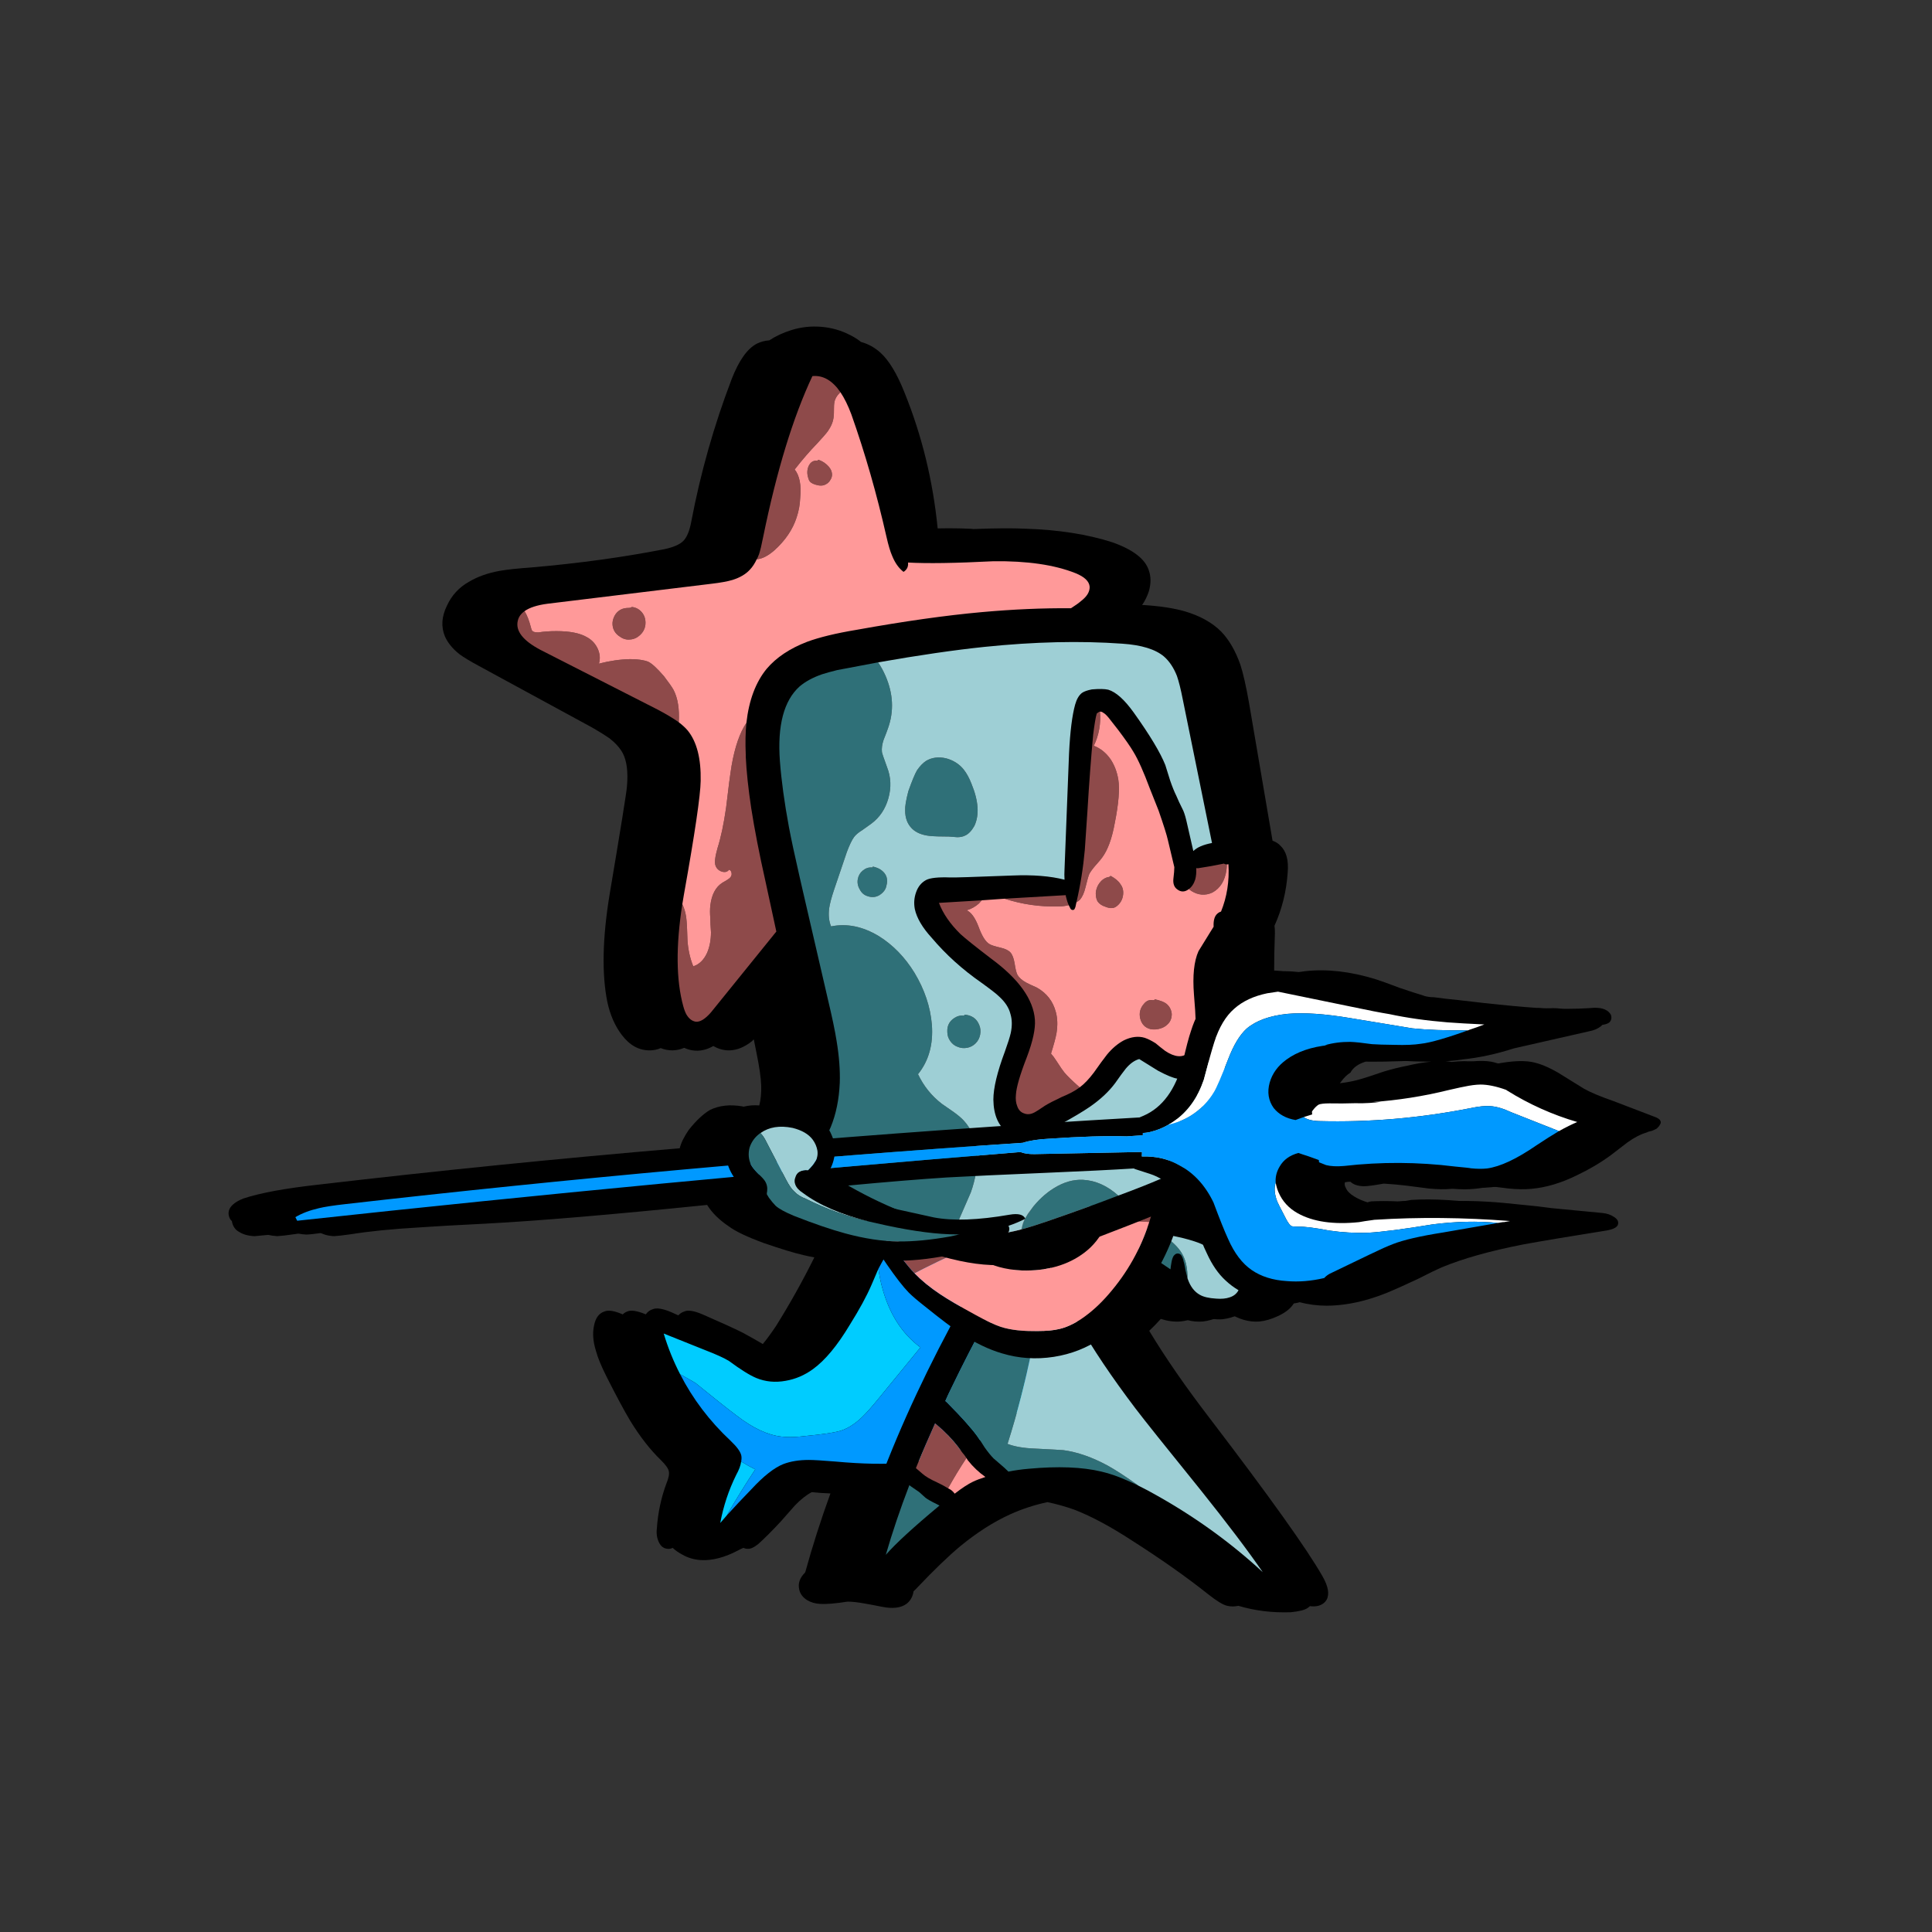
<svg xmlns="http://www.w3.org/2000/svg" version="1.1" xmlns:xlink="http://www.w3.org/1999/xlink" preserveAspectRatio="none" x="0px" y="0px" width="300px" height="300px" viewBox="0 0 300 300">
<rect x="0" y="0" width="300" height="300" fill="#333333" stroke="none"/>
<defs>
<g id="triten_wJavalin_Character_6_Layer1_0_FILL">
<path fill="#000000" stroke="none" d="
M 80.75 -11.9
Q 78.849 -11.306 77.3 -10.3 76.289 -10.23 75.4 -9.8 73.15 -8.65 71.45 -4.25 67.35 6.5 65.2 17.8 64.8 20 63.95 20.85 63.1 21.7 60.9 22.15 51.4 24 40.5 24.95 37.05 25.2 35.4 25.5 32.65 26 30.65 27.2 28.35 28.5 27.25 30.9 26 33.45 26.95 35.7 27.6 37.15 29.15 38.4 30.15 39.15 32.2 40.25
L 49.85 49.85
Q 51.65 50.9 52.5 51.5 53.9 52.6 54.55 53.8 55.5 55.6 55.2 59 55.1 60.35 52.5 75.8 50.85 85.9 52.15 92.4 52.8 95.45 54.4 97.55 56.25 100 58.8 99.95 59.6 99.95 60.45 99.6 61.3 99.95 62.3 99.95 64.1 99.9 65.8 98.5 66.25 98.1 66.75 97.55 68.65 100 71.15 99.95 72.9 99.9 74.65 98.5 74.75 98.35 74.9 98.25
L 75.3 100.25
Q 76 103.65 76.05 105.45 76.1 107.15 75.75 108.5 74.45 108.4 73.3 108.7 73.2 108.65 73.15 108.65 70.25 108.15 68.1 109.2 66.5 110.15 64.8 112.3 63.7 113.9 63.4 115.15 35.1 117.55 7.3 120.8 -0.4 121.65 -4.35 122.95 -6 123.6 -6.5 124.55 -6.8 125.2 -6.55 125.85 -6.4 126.25 -6.15 126.45 -5.95 127.65 -5 128.15 -4.05 128.75 -2.6 128.8 -1.9 128.75 -0.5 128.6 0.1 128.75 0.9 128.8 1.8 128.75 3.5 128.5 5.2 128.25 7.2 128.05 7.3 128.1 7.4 128.15 8.35 128.75 9.75 128.8 10.6 128.75 12.35 128.5 16.75 127.8 22.85 127.45 26.35 127.2 33.4 126.85 45.6 126.2 67.65 123.95 68.8 125.8 71.05 127.3 72.6 128.45 76.4 129.85 80.45 131.25 82.65 131.75 83.5 131.95 84.3 132.1 81.6 137.55 78.35 142.75 77.25 144.4 76.3 145.55 74.85 144.7 73.2 143.8 71.2 142.8 66.95 140.95 64.95 140.1 64.1 140.5 62.85 140.9 62.45 142.65 62.4 142.75 62.4 142.9 60.7 142.05 58.15 140.95 56.1 140.1 55.25 140.5 54.85 140.65 54.55 140.95 52.6 140.1 51.7 140.5 50.45 140.9 50.1 142.65 49.7 144.45 50.4 146.65 50.8 148.15 52 150.55 54.35 155.2 55.7 157.45 58 161.2 60.5 163.6 61.6 164.7 61.7 165.3 61.85 165.95 61.35 167.15 60.1 170.5 59.85 174.15 59.7 175.35 60.15 176.3 60.6 177.3 61.55 177.35 61.9 177.4 62.3 177.2 62.95 177.8 63.8 178.25 65.1 179 66.7 179.1 69.35 179.25 72.55 177.55 72.9 177.35 73.3 177.2 73.6 177.35 73.95 177.35 74.6 177.4 75.6 176.6 77 175.35 79.05 173.15 80.55 171.45 81.3 170.6 82.65 169.2 83.9 168.55 85.35 168.7 86.8 168.75 84.55 174.95 82.9 180.95 82.886 181 82.85 181.05 81.633 182.247 81.95 183.65 82.15 184.65 83.15 185.3 84.05 185.85 85.2 185.9 86.6 186 89.45 185.55 90.55 185.55 92.15 185.85 93.05 186 94.8 186.35 97.3 186.85 98.6 185.9 99.4 185.3 99.65 184.25 99.688 184.092 99.7 183.95 100.031 183.649 100.35 183.3 104.15 179.3 106.95 176.95 110.85 173.75 114.7 172 117.45 170.75 120.5 170.1 122.65 170.55 124.75 171.3 128.7 172.85 133.6 176.05 140.35 180.35 145.45 184.4 147.4 185.95 148.4 186.2 149.279 186.395 150.15 186.2 153.941 187.34 158.25 187.2 160.3 187 160.95 186.5 161.11 186.393 161.25 186.25 161.913 186.35 162.55 186.2 163.45 185.95 163.85 185.25 164.55 183.95 163.2 181.6 159.65 175.35 145.75 157.15 140.1 149.8 136.3 143.5 137.2 142.65 138.1 141.65 139.65 142.15 141.1 142.05 141.65 142 142.3 141.85 143.45 142.15 144.65 142.05 145.95 141.9 147.35 141.25 148 140.95 148.55 140.65 151 142.25 153.45 142.05 154.8 141.9 156.2 141.25 158 140.45 158.75 139.25 159.15 139.2 159.65 139.05 161.7 139.6 163.9 139.6 169 139.55 174.6 137 175.75 136.5 178.2 135.35 180.45 134.2 181.7 133.65 186.65 131.6 194.3 130.1 198.65 129.3 207.45 127.9 208.75 127.65 209.05 127.1 209.35 126.35 208.45 125.8 207.7 125.3 206.65 125.2
L 198.8 124.45
Q 196.65 124.15 194.45 123.95 190.75 123.55 188.85 123.45 185.7 123.25 183.1 123.4 182.6 123.5 182.1 123.6 180.9 123.5 180.05 123.45 177.2 123.25 174.85 123.4 172.65 123.3 170.75 123.4 170.45 123.45 170.2 123.55 169.05 123.2 168.15 122.65 167.15 122.05 166.85 121.35 166.55 120.85 166.7 120.4 167.1 120.35 167.55 120.35 168.2 121 169.6 121.05 170.45 121.05 172.65 120.65 172.75 120.65 172.85 120.65 174.5 120.75 176.2 120.95 177.35 121.1 179.7 121.4 181.75 121.6 183.25 121.45 183.4 121.45 183.5 121.45 185.4 121.6 186.8 121.45 188 121.35 189.25 121.05 190.4 121.2 192.1 121.4 194.1 121.6 195.65 121.45 199.05 121.15 202.7 119.35 205.55 118 207.95 116.25 209.7 114.9 210.55 114.25 212.15 113.1 213.55 112.7 213.8 112.55 214.35 112.45 214.85 112.25 215.1 112.1 215.45 111.8 215.6 111.5 215.85 111.15 215.65 110.85 215.5 110.5 214.6 110.2
L 208.45 107.85
Q 205.3 106.75 203.8 105.9 201.2 104.3 199.85 103.45 197.55 102.1 195.7 101.75 193.25 101.3 188.75 102.35 187.75 101.9 186.85 101.75 185.4 101.5 183.25 101.75 182.8 101.65 182.3 101.65 183.8 101.55 185.05 101.35 188.85 100.95 192.9 99.65
L 204.55 97
Q 205.7 96.8 206.45 96.2 206.55 96.1 206.65 96 207.6 95.85 207.85 95.5 208.2 95.05 208 94.45 207.7 93.9 207.15 93.65 206.3 93.2 204.5 93.4 201.3 93.6 197.4 93.4 197 93.35 196.55 93.35 196.5 93.35 196.4 93.35 193.35 93.15 188.3 92.6
L 184.4 92.15
Q 182.3 91.95 180.5 91.7 179.75 91.7 179 91.5 178.95 91.45 178.9 91.45 177.55 91.05 175.2 90.25 172.7 89.3 171.45 88.9 165.6 87.1 160.55 87.65 159.65 87.75 158.75 87.95 157.2 87.65 155.7 87.55 155.7 84.85 155.8 82.3 155.85 81.3 155.75 80.6 157.5 76.75 157.8 72.35 158.05 69.5 156.7 68.2 156.2 67.65 155.45 67.4
L 151.8 46
Q 151.1 42.05 150.45 40.05 149.3 36.8 147.45 34.9 145.4 32.85 141.9 31.8 139.35 31.05 135.45 30.8 135.3 30.8 135.2 30.8 135.9 29.75 136.25 28.65 136.75 26.9 136.25 25.45 135.4 22.75 130.55 21.05 124.8 19.2 117.15 18.95 114.15 18.8 109 19 108.7 18.95 108.3 18.95 106.3 18.85 103.45 18.9 102.35 7.8 98.3 -2.2 96.55 -6.6 94.55 -8.4 93.21 -9.602 91.55 -10.05 90.824 -10.638 89.9 -11.1 87.8 -12.2 85.4 -12.4 83 -12.6 80.75 -11.9
M 174.85 101.55
Q 177.7 101.7 180.1 101.7 178.4 101.85 176.3 102.35 174.5 102.7 172.7 103.25 170.1 104.15 168.65 104.55 167.3 104.9 165.9 105.05
L 166.1 104.8
Q 166.8 103.85 167.55 103.4 168.15 102.25 169.9 101.7 172.65 101.75 174.85 101.55
M 95.85 179
Q 95.664 179.62 95.5 180.2 95.449 180.21 95.4 180.2 95.062 180.134 94.7 180.05 95.308 179.514 95.85 179 Z"/>
</g>

<g id="triten_wJavalin_Arm_0_Layer0_0_FILL">
<path fill="#000000" stroke="none" d="
M 23.4 3.45
Q 22.55 3.15 20.9 2.8 19.1 2.4 18.35 2.2 15.55 1.2 14.1 0.85 12 0.3 8.35 0.1 4.1 -0.2 1.9 0.55 0.95 0.9 0.45 1.45 -0.25 2.25 0.1 3.05 0.25 3.45 0.75 3.7 0.9 4.4 2.1 5.05 4.65 6.5 10 9 14.6 11.4 17.15 13.9 18.1 14.85 18.7 15.1 18.8 15.15 18.9 15.2 19.35 15.95 20.25 16.65 23.35 19.35 26.45 19.1 27.75 18.95 29.15 18.3 31.15 17.4 31.85 16.05 32.4 14.9 32.25 13.5 32.05 10.1 29 7.05 27.45 5.5 25.65 4.5 24.9 4 23.4 3.45
M 22.05 7
Q 26.05 8.3 28.35 11.8 29.3 13.25 29.05 14.3 28.65 15.35 27.55 15.7 26.7 16 25.45 15.9 23.75 15.8 22.9 15.3 21.65 14.6 21.05 12.9 21.05 12.85 21 12.75
L 21 12.8
Q 20.95 12.6 20.9 12.35 20.7 11.7 20.5 10.5 20.45 10.3 20.4 10.15 20.35 10 20.35 9.9 20.1 9.05 19.75 8.95 19.25 8.75 18.85 9.25 18.6 9.65 18.5 10.3 18.4 10.85 18.35 11.35 12.8 7.5 6.35 4.65 5.45 4.25 4.65 4 10.35 3.8 13.75 4.65 13.95 4.7 14.15 4.75 14.8 4.95 15.8 5.25 16.8 5.55 18.1 6 18.45 6.1 20.1 6.45 21.3 6.75 22.05 7 Z"/>

<path fill="#2F7078" stroke="none" d="
M 20.5 10.5
Q 20.7 11.7 20.9 12.35 20.95 12.6 21 12.8
L 21 12.75
Q 21 10.65 20.35 9.3 19.65 7.8 17.65 6.35 17.05 5.9 16.45 5.5 16.1 5.35 15.8 5.25 14.8 4.95 14.15 4.75 13.95 4.7 13.75 4.65 10.35 3.8 4.65 4 5.45 4.25 6.35 4.65 12.8 7.5 18.35 11.35 18.4 10.85 18.5 10.3 18.6 9.65 18.85 9.25 19.25 8.75 19.75 8.95 20.1 9.05 20.35 9.9 20.35 10 20.4 10.15 20.45 10.3 20.5 10.5 Z"/>

<path fill="#9ECFD5" stroke="none" d="
M 28.35 11.8
Q 26.05 8.3 22.05 7 21.3 6.75 20.1 6.45 18.45 6.1 18.1 6 16.8 5.55 15.8 5.25 16.1 5.35 16.45 5.5 17.05 5.9 17.65 6.35 19.65 7.8 20.35 9.3 21 10.65 21 12.75 21.05 12.85 21.05 12.9 21.65 14.6 22.9 15.3 23.75 15.8 25.45 15.9 26.7 16 27.55 15.7 28.65 15.35 29.05 14.3 29.3 13.25 28.35 11.8 Z"/>
</g>

<g id="triten_wJavalin_Body_0_Layer2_0_FILL">
<path fill="#000000" stroke="none" d="
M 35.45 13.45
Q 34.55 11.45 33.6 10.2 31.9 7.95 28.1 5.9 23.65 3.5 19 2.8 13.95 2.05 9.55 3.4 9.75 2.75 9.05 2.3 8.35 1.9 7.7 2.2 6.75 2.55 6.05 4.4 2.3 13.1 -3 21.3 -4.55 23.6 -5.8 24.9 -7.6 26.7 -9.55 27.25 -11.2 27.75 -12.55 27.25 -13.3 26.95 -14.7 25.9 -17.1 24.1 -20.4 22.35 -22.3 21.35 -26.45 19.45 -28.4 18.6 -29.3 19 -30.55 19.4 -30.95 21.2 -31.4 23 -30.8 25.25 -30.4 26.75 -29.3 29.15 -27.15 33.85 -25.85 36.15 -23.75 39.95 -21.3 42.4 -20.25 43.45 -20.15 44.1 -20.05 44.75 -20.55 45.95 -21.9 49.35 -22.3 53.05 -22.45 54.25 -22.05 55.2 -21.65 56.25 -20.7 56.3 -20.05 56.35 -19 55.5 -17.55 54.25 -15.5 52.05 -13.95 50.3 -13.15 49.45 -11.75 48 -10.45 47.35 -8.25 46.25 -4.9 46.5 -4.55 46.5 0.85 47.3 9.3 48.45 17.65 45.45 26 42.45 31.75 36.1 36.75 30.7 37.55 24.85 38.2 19.65 35.45 13.45
M 31.65 16.35
Q 31.728 16.522 31.8 16.7 32.53 18.342 32.9 19.7 33.096 20.337 33.2 20.9 34.15 25.65 31 30.55 28.9 34 24 37.7 21.7 39.45 19.6 40.55 15.182 42.834 9.25 43.35 9.239 43.347 9.2 43.35 4.65 43.75 -1.7 43.15 -4.65 42.9 -5.8 42.9 -8.05 42.9 -9.75 43.55 -11.9 44.4 -14.85 47.55 -17.002 49.741 -18.8 51.7 -19.341 52.322 -19.85 52.9 -19 48.9 -17.15 45.3 -16.444 44.081 -16.3 43.15 -16.178 42.63 -16.25 42.2 -16.4 41.3 -17.85 39.85 -22.598 35.167 -25.35 29.3 -26.803 26.249 -27.7 22.85
L -21.3 25.5
Q -18.8 26.5 -17.7 27.2 -15.05 29.25 -13.55 29.9 -11.45 30.8 -9 30.35 -6.7 29.95 -4.7 28.5 -1.8 26.4 1.25 21.45 3.6 17.8 4.8 15.15 5.544 13.52 5.95 12.6 6.3 11.957 6.45 11.7 7.5 9.8 8.85 8.9 10.15 8.1 11.8 7.8 16.35 6.9 23.8 9.4 28 10.75 29.6 12.65 30.65 13.85 31.65 16.35 Z"/>

<path fill="#00CCFF" stroke="none" d="
M -16.3 43.15
Q -16.444 44.081 -17.15 45.3 -19 48.9 -19.85 52.9 -19.341 52.322 -18.8 51.7 -16.647 48.072 -14.15 44.4 -15.134 43.898 -16.3 43.15
M 4.8 15.15
Q 3.6 17.8 1.25 21.45 -1.8 26.4 -4.7 28.5 -6.7 29.95 -9 30.35 -11.45 30.8 -13.55 29.9 -15.05 29.25 -17.7 27.2 -18.8 26.5 -21.3 25.5
L -27.7 22.85
Q -26.803 26.249 -25.35 29.3 -23.207 30.552 -23 30.7 -18.9 34.2 -16.8 35.85 -13.1 38.85 -9.9 39.2 -8.7 39.35 -7.1 39.2 -5.2 39 -4.3 38.9 -1.5 38.55 -0.65 38.25 1 37.7 2.65 36.15 3.75 35.1 5.4 33.1
L 12.1 25.05
Q 7.9 21.8 6.45 15.55 6.167 14.367 5.95 12.6 5.544 13.52 4.8 15.15
M 33.2 20.9
Q 33.096 20.337 32.9 19.7 32.21 20.666 31.15 21.95 28.95 24.55 28.95 26.5 29 26.95 29.1 27.85 29.2 28.7 29.05 29.2 28.7 30.4 26.6 31.65 17.437 37.02 9.25 43.35 15.182 42.834 19.6 40.55 21.7 39.45 24 37.7 28.9 34 31 30.55 34.15 25.65 33.2 20.9
M 25.05 14.5
Q 25.2 14.3 25.1 13.9
L 25.05 13.55 24.9 13.2 24.85 12.8 24.75 12.8 24.65 13.75
Q 24.65 14.25 25.05 14.5 Z"/>

<path fill="#0099FF" stroke="none" d="
M 31.8 16.7
Q 31.728 16.522 31.65 16.35 30.65 13.85 29.6 12.65 28 10.75 23.8 9.4 16.35 6.9 11.8 7.8 10.15 8.1 8.85 8.9 7.5 9.8 6.45 11.7 6.3 11.957 5.95 12.6 6.167 14.367 6.45 15.55 7.9 21.8 12.1 25.05
L 5.4 33.1
Q 3.75 35.1 2.65 36.15 1 37.7 -0.65 38.25 -1.5 38.55 -4.3 38.9 -5.2 39 -7.1 39.2 -8.7 39.35 -9.9 39.2 -13.1 38.85 -16.8 35.85 -18.9 34.2 -23 30.7 -23.207 30.552 -25.35 29.3 -22.598 35.167 -17.85 39.85 -16.4 41.3 -16.25 42.2 -16.178 42.63 -16.3 43.15 -15.134 43.898 -14.15 44.4 -16.647 48.072 -18.8 51.7 -17.002 49.741 -14.85 47.55 -11.9 44.4 -9.75 43.55 -8.05 42.9 -5.8 42.9 -4.65 42.9 -1.7 43.15 4.65 43.75 9.2 43.35 9.239 43.347 9.25 43.35 17.437 37.02 26.6 31.65 28.7 30.4 29.05 29.2 29.2 28.7 29.1 27.85 29 26.95 28.95 26.5 28.95 24.55 31.15 21.95 32.21 20.666 32.9 19.7 32.53 18.342 31.8 16.7
M 25.1 13.9
Q 25.2 14.3 25.05 14.5 24.65 14.25 24.65 13.75
L 24.75 12.8 24.85 12.8 24.9 13.2 25.05 13.55 25.1 13.9 Z"/>
</g>

<g id="triten_wJavalin_Body_0_Layer1_0_FILL">
<path fill="#000000" stroke="none" d="
M 36.6 10.2
Q 35.4 6.7 34.65 3.05 34.2 1 33.45 0.45 32.85 -0.05 31.95 0 31.1 0.05 30.4 0.5 29.6 1 28.2 2.95 8.2 33.55 0.35 59.9 -0.55 62.85 0.8 63.9 1.75 64.6 3.15 64 4.2 63.5 5.3 62.3 9.15 58.25 12.05 55.85 16 52.65 19.85 50.85 25 48.45 30.9 48.25 36.7 48.1 42.05 50.15 45.95 51.75 50.7 54.95 57.2 59.3 62.15 63.45 64.05 64.95 65.05 65.2 65.95 65.45 66.8 65.2 67.7 64.95 68.1 64.25 68.85 62.95 67.6 60.55 64.25 54.25 51.05 35.85 40.2 20.8 36.6 10.2
M 45.3 47
Q 44.5 46.587 43.75 46.25 41.5 45.2 39.6 44.75 35.15 43.65 28.3 44.3 26.6 44.45 25.15 44.75 24.85 44.45 24.55 44.15
L 22.9 42.65
Q 22.3 42 21.6 40.95 20.9 39.75 20.5 39.15 19.25 37.3 16.2 34.05 15.95 33.75 15.7 33.55 16.2 32.45 16.75 31.4 21.95 21.05 30.8 6.2 31.3 8.2 32 10.25 33.75 15.55 36.65 21.1 39.9 27.3 45.2 34.75 47.05 37.35 54.85 47.6 60.8 55.5 64.15 60.7 57 53.75 48.1 48.55 46.631 47.675 45.3 47
M 9.7 46.9
Q 9.8 47 9.95 47.1
L 11.2 48 12.15 48.9
Q 12.65 49.3 13.85 49.9 14 50 14.3 50.15 14.25 50.15 14.2 50.2 8.1 55.25 5.7 57.95 7.4 52.55 9.7 46.9
M 18.7 42.6
Q 18.8 42.75 18.9 42.95 20.05 44.5 21.55 45.6 20.45 45.95 19.6 46.35 18.45 46.9 16.7 48.25 16.5 47.95 16.2 47.7 16 47.55 15.7 47.4 15.1 47 14 46.45 12.5 45.75 11.8 45.1 11.2 44.55 10.8 44.2 12.3 40.7 14 37.1 14.45 37.5 15.15 38.15 16.15 39.15 16.75 39.9 17.3 40.55 18.1 41.75 18.4 42.1 18.7 42.6 Z"/>

<path fill="#8E4A4A" stroke="none" d="
M 18.7 42.6
Q 18.4 42.1 18.1 41.75 17.3 40.55 16.75 39.9 16.15 39.15 15.15 38.15 14.45 37.5 14 37.1 12.3 40.7 10.8 44.2 11.2 44.55 11.8 45.1 12.5 45.75 14 46.45 15.1 47 15.7 47.4 17.1 44.95 18.7 42.6 Z"/>

<path fill="#FF9999" stroke="none" d="
M 18.9 42.95
Q 18.8 42.75 18.7 42.6 17.1 44.95 15.7 47.4 16 47.55 16.2 47.7 16.5 47.95 16.7 48.25 18.45 46.9 19.6 46.35 20.45 45.95 21.55 45.6 20.05 44.5 18.9 42.95 Z"/>

<path fill="#2F7078" stroke="none" d="
M 9.95 47.1
Q 9.8 47 9.7 46.9 7.4 52.55 5.7 57.95 8.1 55.25 14.2 50.2 14.25 50.15 14.3 50.15 14 50 13.85 49.9 12.65 49.3 12.15 48.9
L 11.2 48 9.95 47.1
M 43.75 46.25
Q 44.5 46.587 45.3 47 42.5 44.9 40.6 43.8 37.05 41.8 33.8 41.35 33.3 41.3 29.4 41.1 26.75 41 25.15 40.35 30.15 25.7 32 10.25 31.3 8.2 30.8 6.2 21.95 21.05 16.75 31.4 16.2 32.45 15.7 33.55 15.95 33.75 16.2 34.05 19.25 37.3 20.5 39.15 20.9 39.75 21.6 40.95 22.3 42 22.9 42.65
L 24.55 44.15
Q 24.85 44.45 25.15 44.75 26.6 44.45 28.3 44.3 35.15 43.65 39.6 44.75 41.5 45.2 43.75 46.25 Z"/>

<path fill="#9ECFD5" stroke="none" d="
M 40.6 43.8
Q 42.5 44.9 45.3 47 46.631 47.675 48.1 48.55 57 53.75 64.15 60.7 60.8 55.5 54.85 47.6 47.05 37.35 45.2 34.75 39.9 27.3 36.65 21.1 33.75 15.55 32 10.25 30.15 25.7 25.15 40.35 26.75 41 29.4 41.1 33.3 41.3 33.8 41.35 37.05 41.8 40.6 43.8 Z"/>
</g>

<g id="triten_wJavalin_Body_0_Layer0_0_FILL">
<path fill="#000000" stroke="none" d="
M 52.9 -0.6
Q 51.75 -2.25 47.85 -2.15 36.55 -1.8 14.2 0 9.45 0.3 6.6 0.85 4.95 1.15 4.25 1.85 3.35 2.65 3.35 4.05 3.35 5.35 4 6.55 4.3 7.3 5 8.25
L 7.3 11.9
Q 9.3 15 10.55 16.35 11.3 17.15 13 18.55 16.55 21.55 18.5 22.9 21.75 25.1 24.75 26 28.6 27.2 32.75 26.55 36.85 25.9 40.2 23.6 43.05 21.55 46.2 17.4 51.45 10.35 53.15 3.5 53.85 0.7 52.9 -0.6
M 41.3 6
Q 41.665 5.254 41.9 4.5 42.271 3.323 42.3 2.1 42.002 2.141 41.65 2.15 46.622 1.883 49.2 1.95 48.805 3.587 48.25 5.15 46.095 11.503 41.6 16.6 39.5 19 37.2 20.55 35.3 21.8 33.65 22.15 32.4 22.45 30.5 22.45 27 22.55 24.7 21.8 23.25 21.3 20.9 19.95 17.1 17.8 15.4 16.6 13.131 15.023 11.55 13.3 11.104 12.819 10.7 12.3 9.7 10.95 9.1 10.3 7.75 8.8 7.5 8.45 6.775 7.227 6.7 5.35 6.7 5.152 6.7 4.95 7.625 4.843 8.55 4.75
L 8.6 4.7
Q 9.53 4.627 10.45 4.55
L 16.4 4
Q 16.665 3.969 16.9 3.95 17.007 4.432 17.35 5.05 18.706 7.564 20 9.15 20.993 10.376 21.95 11.05 24.35 12.65 28.25 12.85 34.1 13 38.05 10 40.15 8.4 41.3 6
M 36.2 2.5
Q 37.989 2.373 39.55 2.25 39.414 2.289 39.25 2.3 38.588 5.512 36.95 7.15 35.4 8.75 32.8 9.45 30.85 9.95 27.85 10.05 25.15 10.15 23.75 9.45 22.829 9.006 22 8.05 21.615 7.605 21.25 7.05 20.1 4.9 19.5 3.85 19.472 3.798 19.45 3.75 22.216 3.536 25.15 3.35
L 36.2 2.5 Z"/>

<path fill="#8E4A4A" stroke="none" d="
M 39.55 2.25
Q 37.989 2.373 36.2 2.5
L 25.15 3.35
Q 22.216 3.536 19.45 3.75 19.472 3.798 19.5 3.85 20.1 4.9 21.25 7.05 21.615 7.605 22 8.05 22.829 9.006 23.75 9.45 25.15 10.15 27.85 10.05 30.85 9.95 32.8 9.45 35.4 8.75 36.95 7.15 38.588 5.512 39.25 2.3 39.414 2.289 39.55 2.25
M 18.3 10
Q 19.191 9.562 20 9.15 18.706 7.564 17.35 5.05 17.007 4.432 16.9 3.95 16.665 3.969 16.4 4
L 10.45 4.55
Q 9.53 4.627 8.6 4.7
L 8.55 4.75
Q 8.457 4.805 8.35 4.85 7.434 5.112 6.7 5.35 6.775 7.227 7.5 8.45 7.75 8.8 9.1 10.3 9.7 10.95 10.7 12.3 11.104 12.819 11.55 13.3 12.346 12.897 13 12.55 14.75 11.65 18.3 10
M 42.3 2.1
Q 42.271 3.323 41.9 4.5 44.399 4.967 48.15 5.15 48.209 5.153 48.25 5.15 48.805 3.587 49.2 1.95 46.622 1.883 41.65 2.15 42.002 2.141 42.3 2.1 Z"/>

<path fill="#FF9999" stroke="none" d="
M 6.7 4.95
Q 6.7 5.152 6.7 5.35 7.434 5.112 8.35 4.85 8.457 4.805 8.55 4.75 7.625 4.843 6.7 4.95
M 41.9 4.5
Q 41.665 5.254 41.3 6 40.15 8.4 38.05 10 34.1 13 28.25 12.85 24.35 12.65 21.95 11.05 20.993 10.376 20 9.15 19.191 9.562 18.3 10 14.75 11.65 13 12.55 12.346 12.897 11.55 13.3 13.131 15.023 15.4 16.6 17.1 17.8 20.9 19.95 23.25 21.3 24.7 21.8 27 22.55 30.5 22.45 32.4 22.45 33.65 22.15 35.3 21.8 37.2 20.55 39.5 19 41.6 16.6 46.095 11.503 48.25 5.15 48.209 5.153 48.15 5.15 44.399 4.967 41.9 4.5 Z"/>
</g>

<g id="triten_wJavalin_Head_0_Layer0_0_FILL">
<path fill="#000000" stroke="none" d="
M 19.15 -0.7
Q 17.4 -5.05 15.4 -6.85 14 -8.1 12.2 -8.5 10.25 -8.95 8.7 -8.2 6.45 -7.1 4.8 -2.7 0.75 7.95 -1.4 19.1 -1.8 21.3 -2.65 22.15 -3.5 23 -5.65 23.4 -15.05 25.25 -25.85 26.2 -29.25 26.45 -30.9 26.75 -33.65 27.25 -35.6 28.4 -37.9 29.7 -39 32.1 -40.2 34.6 -39.25 36.85 -38.65 38.3 -37.1 39.5 -36.1 40.25 -34.1 41.35
L -16.6 50.85
Q -14.8 51.9 -13.95 52.5 -12.6 53.55 -11.95 54.75 -11 56.55 -11.3 59.9 -11.4 61.25 -13.95 76.55 -15.6 86.55 -14.3 93 -13.7 96 -12.1 98.1 -10.25 100.5 -7.75 100.45 -6 100.4 -4.3 99 -3.15 98.05 -1.65 96.1
L 5.55 86.8 8.6 100.75
Q 9.3 104.1 9.35 105.9 9.45 108.8 8.3 110.75 8.2 110.95 5.8 114.15 4.3 116.15 4.4 117.75 4.55 120.35 8.7 122.7 21.35 129.95 30.15 132.4 35.85 134 39.9 133.7 42.3 133.55 45.3 132.7 46.95 132.2 50.5 130.9 60.7 127.05 65.45 125.05 73.7 121.6 79.8 118 85.5 114.75 85 111 84.75 108.95 82.15 106.85 78.6 104.05 78 103.25 76.4 101.05 76.1 96 75.8 88.9 76.05 83 76.097 82.018 76 81.25 77.76 77.496 78.05 73.15 78.3 70.3 76.95 69 76.464 68.496 75.7 68.25
L 72.1 47.05
Q 71.4 43.15 70.75 41.15 69.65 37.95 67.8 36.05 65.75 34 62.3 33 59.75 32.25 55.9 32 55.763 31.991 55.6 31.95 56.363 30.972 56.7 29.85 57.2 28.15 56.7 26.7 55.85 24 51.05 22.35 45.35 20.5 37.8 20.25 33.3 20.05 24.25 20.5 23.2 9.35 19.15 -0.7
M 10.05 -4.3
Q 12.524 -4.534 14.4 -1.8 15.321 -0.437 16.1 1.65 19.3 10.7 21.55 20.65 22 22.65 22.45 23.65 23.1 25.25 24.2 26.1 25 25.6 24.9 24.65 29.3 24.9 38.15 24.45 46 24.35 50.9 26.3 53 27.15 53.1 28.4 53.15 29.55 51.8 30.6 51.231 31.096 50.2 31.75 43.646 31.693 36.35 32.35 28 33.1 16.9 35.1 12.1 35.9 9.25 36.95 5.2 38.5 2.95 41.15 0.392 44.269 -0.2 49.55 -0.42 51.803 -0.3 54.45 -0.294 54.626 -0.3 54.8 -0.136 58.241 0.55 62.8 1.332 67.796 2.75 74.1
L 4.45 81.95 -5.7 94.5
Q -7.05 96.05 -8.05 95.95 -8.915 95.822 -9.5 94.85 -9.784 94.341 -10 93.55 -11.673 87.462 -10.15 77.7 -10.034 76.961 -9.9 76.2 -7.35 61.95 -7.3 58.55 -7.2 53.35 -9.3 50.75 -9.789 50.155 -10.7 49.45 -11.938 48.564 -13.95 47.5
L -32.2 38.2
Q -36.25 36.05 -35.7 33.7 -35.509 32.809 -34.65 32.2 -33.489 31.367 -31.1 31.05
L -5.65 27.95
Q -3.5 27.7 -2.35 27.35 -0.6 26.8 0.35 25.75 0.961 25.103 1.4 24.15 1.583 23.854 1.7 23.5 1.731 23.449 1.75 23.4 2.05 22.5 2.4 20.7 5.55 5.25 10.05 -4.3
M 59.95 47.95
Q 57.8 44.95 56 44.4 55.15 44.2 53.45 44.35 52.4 44.55 51.9 44.9 51.2 45.45 50.85 46.7 50.15 49.2 49.9 54.3
L 49.2 72.25
Q 49.15 73.15 49.2 73.9 45.9 73.05 41.1 73.25 32 73.6 31.45 73.55 28.65 73.45 27.7 73.95 26.6 74.55 26.15 75.85 25.7 77.1 25.95 78.45 26.4 80.55 28.6 82.95 31.85 86.8 36.3 89.9 38.45 91.45 39 92 40.45 93.3 40.8 94.75 41.2 96.05 40.85 97.7 40.65 98.6 39.95 100.55 38.15 105.35 38.15 108.05 38.2 111.65 40.4 113.2 42.1 114.3 44.6 113.7 45.9 113.4 48.45 111.95 51.55 110.25 53.15 109.15 55.6 107.45 57.05 105.5 58.1 104 58.7 103.25 59.7 102.05 60.8 101.75
L 63.7 103.55
Q 65.75 104.65 66.75 104.8 68.3 105 69.7 104.05 71.05 103.2 71.8 101.75 72.569 100.34 72.75 98.2 72.963 98.463 73.15 98.6 73.487 101.434 74.1 103.3 74.974 105.923 76.35 107.75 78.09 110.002 80.6 111.05 74.057 115.982 64.7 120.1 64.476 120.202 64.25 120.3 61.554 121.475 57.55 122.95 52.915 124.74 46.5 126.95 44.257 127.727 42.5 128.2 40.362 128.767 39 128.85 36.018 129.085 32.15 128.15 31.12 127.895 30 127.55 28.715 127.167 27.45 126.75 17.682 123.417 9.4 117.35 13.95 113.2 14.3 105.45 14.4 102.5 13.8 98.9 13.45 96.65 12.45 92.45
L 8.6 75.8
Q 8.307 74.543 8.05 73.4 6.927 68.498 6.4 65.7 5.35 60.05 5 55.45 4.4 47.2 8.05 43.9 9.4 42.75 11.55 42 12.483 41.7 13.9 41.35 14.649 41.217 15.5 41.05 17.963 40.581 20.25 40.15 29.791 38.474 36.75 37.75 48.4 36.55 58.15 37.25 62.65 37.55 64.65 39.25 65.9 40.35 66.65 42.25 67.1 43.55 67.55 45.85
L 72.1 68.2
Q 70.063 68.587 69.2 69.45
L 68.25 65.3
Q 67.95 63.9 67.65 63.2 66.85 61.6 66.55 60.85 66.1 59.95 65.6 58.5 65.1 56.95 64.85 56.1 63.7 53.2 59.95 47.95
M 55.25 48
Q 55.55 48.15 56.05 48.75
L 57.5 50.6
Q 59.2 52.85 59.9 54.05 61 55.85 62.45 59.75
L 63.8 63.15
Q 65 66.6 65.25 67.75
L 66.25 71.95
Q 66.25 72.55 66.1 73.8 66 74.9 66.7 75.4 67.55 76.05 68.45 75.4 68.488 75.376 68.5 75.35 69.169 74.89 69.5 73.85 69.7 73.1 69.65 72.1 69.95 72.15 70.35 72.05 71.622 71.875 73.95 71.4 74.071 71.47 74.15 71.5 74.417 71.567 74.65 71.5 74.889 75.433 73.5 78.85 73.181 78.942 72.9 79.2 72.278 79.774 72.35 81.2 72.108 81.612 71.85 82 71.25 83 70 85 68.95 87.35 69.3 91.75 69.75 96.95 69.5 98.7 69.25 100.25 68.4 100.8 67.05 101.95 64.85 100.5 63.8 99.7 63.35 99.3 62.4 98.7 61.65 98.45 60.15 98 58.4 98.85 57 99.6 55.8 101.05 55.05 102 53.75 103.85 52.626 105.349 51.55 106.15 51.469 106.202 51.4 106.25 50.55 106.9 48.75 107.65 46.95 108.5 46.15 109 44.9 109.85 44.6 110 44.291 110.172 44 110.25 43.443 110.397 42.95 110.2 42.15 109.95 41.85 109.05 41.55 108.3 41.65 107.3 41.75 105.55 43.35 101.45 44.75 97.75 44.6 95.65 44.25 90.9 37.8 86.15 34.2 83.4 33.05 82.35 30.65 80 29.7 77.5
L 36.35 77.1 39.9 76.85 49.4 76.3
Q 49.416 76.394 49.4 76.45 49.59 77.269 49.85 77.85 49.95 78.073 50.05 78.25 50.2 78.65 50.55 78.6 50.75 78.6 50.9 78.1 50.982 77.76 51.05 77.4 51.981 73.398 52.35 69.25
L 52.75 63.35
Q 53.15 56.7 53.65 51.35 53.95 48.95 54.2 48.1 54.456 47.867 54.7 47.8 54.983 47.786 55.25 48 Z"/>

<path fill="#8E4A4A" stroke="none" d="
M 49.4 76.45
Q 49.416 76.394 49.4 76.3
L 39.9 76.85
Q 43.931 78.16 48.2 78.05 49.136 78.05 49.85 77.85 49.59 77.269 49.4 76.45
M 69.65 72.1
Q 69.7 73.1 69.5 73.85 69.169 74.89 68.5 75.35 68.699 75.5 68.9 75.65 70.5 76.65 72.15 75.9 74 74.9 74.35 72.35 74.394 71.998 74.4 71.55 74.294 71.537 74.15 71.5 74.071 71.47 73.95 71.4 71.622 71.875 70.35 72.05 69.95 72.15 69.65 72.1
M 33.05 82.35
Q 34.2 83.4 37.8 86.15 44.25 90.9 44.6 95.65 44.75 97.75 43.35 101.45 41.75 105.55 41.65 107.3 41.55 108.3 41.85 109.05 42.15 109.95 42.95 110.2 43.443 110.397 44 110.25 44.291 110.172 44.6 110 44.9 109.85 46.15 109 46.95 108.5 48.75 107.65 50.55 106.9 51.4 106.25 51.469 106.202 51.55 106.15 51.495 106.101 51.45 106.05 49.8 104.6 49.15 103.8 48.85 103.45 47.95 102.05 47.524 101.38 47.1 100.9 47.755 98.821 47.95 97.75 48.25 95.9 47.85 94.45 47.2 91.95 44.9 90.65 43.75 90.15 43.2 89.85 42.3 89.35 41.9 88.7 41.65 88.25 41.45 86.9 41.25 85.7 40.8 85.2 40.35 84.7 39.25 84.45 37.95 84.15 37.55 83.9 36.65 83.4 35.85 81.2 35.05 79.1 34 78.65 35.05 78.35 35.9 77.6 36.143 77.357 36.35 77.1
L 29.7 77.5
Q 30.65 80 33.05 82.35
M 54.7 47.8
Q 54.456 47.867 54.2 48.1 53.95 48.95 53.65 51.35 53.15 56.7 52.75 63.35
L 52.35 69.25
Q 51.981 73.398 51.05 77.4 51.362 77.237 51.6 77 52.15 76.35 52.45 75.1 52.85 73.45 53.05 73 53.35 72.45 54 71.7 54.85 70.75 55.05 70.45 56.35 68.7 57 65.1 57.9 60.6 57.55 58.35 57.25 56.55 56.35 55.2 55.3 53.7 53.75 53.1 54.945 50.622 54.7 47.8
M 63.05 92.6
L 62.8 92.6
Q 62.1 92.5 61.55 93.15 60.65 94.15 60.95 95.45 61.3 96.8 62.55 97.1 63.3 97.25 64.1 97 64.75 96.8 65.15 96.4 65.85 95.8 65.85 94.75 65.75 93.75 65 93.15 64.5 92.75 63.15 92.45 63.25 92.6 63.05 92.6
M 56.35 73.3
Q 56.2 73.5 55.95 73.5 55.15 73.7 54.6 74.45 54.1 75.15 54.05 76 54.05 76.8 54.35 77.3 54.75 77.85 55.55 78.1 56.15 78.35 56.65 78.3 57.1 78.25 57.55 77.8 58.2 77.15 58.3 76.2 58.4 75.25 57.85 74.55 57.45 73.9 56.35 73.3
M -24.95 36.25
Q -26.55 35.3 -29.7 35.3 -31.25 35.3 -32.5 35.5 -33.2 35.5 -33.4 35.3 -33.55 35.2 -33.65 34.75 -34.087 33.069 -34.65 32.2 -35.509 32.809 -35.7 33.7 -36.25 36.05 -32.2 38.2
L -13.95 47.5
Q -11.938 48.564 -10.7 49.45 -10.521 46.366 -11.5 44.45 -11.85 43.8 -13 42.3 -14.6 40.45 -15.45 40.05 -16.5 39.65 -18.25 39.65 -20.6 39.7 -23.1 40.35 -22.75 39.2 -23.3 38 -23.85 36.85 -24.95 36.25
M 2.75 74.1
Q 1.332 67.796 0.55 62.8 -0.136 58.241 -0.3 54.8 -0.294 54.626 -0.3 54.45 -0.42 51.803 -0.2 49.55 -1.729 51.8 -2.5 56.2 -2.85 58.35 -3.35 62.7 -3.9 66.55 -4.7 69.05 -5.25 71 -5 71.7 -4.75 72.4 -4 72.65 -3.25 72.85 -2.9 72.35 -2.55 72.45 -2.5 72.9 -2.45 73.25 -2.7 73.55 -2.9 73.8 -3.9 74.35 -5.5 75.35 -5.8 77.9 -5.9 78.75 -5.8 79.95 -5.8 80.65 -5.7 82.05 -5.7 83.85 -6.3 85.25 -7.05 86.9 -8.45 87.35 -9.2 85.5 -9.35 83.3 -9.4 80.9 -9.55 79.7 -9.736 78.529 -10.15 77.7 -11.673 87.462 -10 93.55 -9.784 94.341 -9.5 94.85 -8.915 95.822 -8.05 95.95 -7.05 96.05 -5.7 94.5
L 4.45 81.95 2.75 74.1
M -20.5 32.65
Q -21.2 33.7 -20.9 34.8 -20.65 35.65 -19.85 36.15 -19.1 36.7 -18.25 36.6 -17.4 36.55 -16.7 35.9 -16.05 35.3 -15.9 34.45 -15.75 33.35 -16.3 32.55 -16.95 31.65 -18 31.55 -18.15 31.7 -18.55 31.7 -19.8 31.7 -20.5 32.65
M 12.85 11.8
Q 13.25 11.2 13 10.45 12.75 9.75 11.9 9.15 11.3 8.75 10.9 8.7
L 10.9 8.85
Q 9.9 8.7 9.45 9.7 9.1 10.55 9.4 11.5 9.5 11.9 9.65 12.05 9.95 12.45 10.9 12.65 11.35 12.75 11.8 12.65 12.55 12.4 12.85 11.8
M 14.4 -1.8
Q 12.524 -4.534 10.05 -4.3 5.55 5.25 2.4 20.7 2.05 22.5 1.75 23.4 1.731 23.449 1.7 23.5 1.583 23.854 1.4 24.15 2.661 24.053 4.15 22.75 6.7 20.45 7.6 17.65 8.1 16.15 8.15 14.65 8.45 11.65 7.3 10.2 9.05 7.95 10.8 6.15 12.05 4.8 12.45 4.25 13.25 3.1 13.35 2 13.4 1.7 13.4 0.6 13.4 -0.25 13.6 -0.7 13.8 -1.2 14.3 -1.7 14.344 -1.744 14.4 -1.8 Z"/>

<path fill="#FF9999" stroke="none" d="
M 56.05 48.75
Q 55.55 48.15 55.25 48 54.983 47.786 54.7 47.8 54.945 50.622 53.75 53.1 55.3 53.7 56.35 55.2 57.25 56.55 57.55 58.35 57.9 60.6 57 65.1 56.35 68.7 55.05 70.45 54.85 70.75 54 71.7 53.35 72.45 53.05 73 52.85 73.45 52.45 75.1 52.15 76.35 51.6 77 51.362 77.237 51.05 77.4 50.982 77.76 50.9 78.1 50.75 78.6 50.55 78.6 50.2 78.65 50.05 78.25 49.95 78.073 49.85 77.85 49.136 78.05 48.2 78.05 43.931 78.16 39.9 76.85
L 36.35 77.1
Q 36.143 77.357 35.9 77.6 35.05 78.35 34 78.65 35.05 79.1 35.85 81.2 36.65 83.4 37.55 83.9 37.95 84.15 39.25 84.45 40.35 84.7 40.8 85.2 41.25 85.7 41.45 86.9 41.65 88.25 41.9 88.7 42.3 89.35 43.2 89.85 43.75 90.15 44.9 90.65 47.2 91.95 47.85 94.45 48.25 95.9 47.95 97.75 47.755 98.821 47.1 100.9 47.524 101.38 47.95 102.05 48.85 103.45 49.15 103.8 49.8 104.6 51.45 106.05 51.495 106.101 51.55 106.15 52.626 105.349 53.75 103.85 55.05 102 55.8 101.05 57 99.6 58.4 98.85 60.15 98 61.65 98.45 62.4 98.7 63.35 99.3 63.8 99.7 64.85 100.5 67.05 101.95 68.4 100.8 69.25 100.25 69.5 98.7 69.75 96.95 69.3 91.75 68.95 87.35 70 85 71.25 83 71.85 82 72.108 81.612 72.35 81.2 72.278 79.774 72.9 79.2 73.181 78.942 73.5 78.85 74.889 75.433 74.65 71.5 74.417 71.567 74.15 71.5 74.294 71.537 74.4 71.55 74.394 71.998 74.35 72.35 74 74.9 72.15 75.9 70.5 76.65 68.9 75.65 68.699 75.5 68.5 75.35 68.488 75.376 68.45 75.4 67.55 76.05 66.7 75.4 66 74.9 66.1 73.8 66.25 72.55 66.25 71.95
L 65.25 67.75
Q 65 66.6 63.8 63.15
L 62.45 59.75
Q 61 55.85 59.9 54.05 59.2 52.85 57.5 50.6
L 56.05 48.75
M 55.95 73.5
Q 56.2 73.5 56.35 73.3 57.45 73.9 57.85 74.55 58.4 75.25 58.3 76.2 58.2 77.15 57.55 77.8 57.1 78.25 56.65 78.3 56.15 78.35 55.55 78.1 54.75 77.85 54.35 77.3 54.05 76.8 54.05 76 54.1 75.15 54.6 74.45 55.15 73.7 55.95 73.5
M 62.8 92.6
L 63.05 92.6
Q 63.25 92.6 63.15 92.45 64.5 92.75 65 93.15 65.75 93.75 65.85 94.75 65.85 95.8 65.15 96.4 64.75 96.8 64.1 97 63.3 97.25 62.55 97.1 61.3 96.8 60.95 95.45 60.65 94.15 61.55 93.15 62.1 92.5 62.8 92.6
M 14.3 -1.7
Q 13.8 -1.2 13.6 -0.7 13.4 -0.25 13.4 0.6 13.4 1.7 13.35 2 13.25 3.1 12.45 4.25 12.05 4.8 10.8 6.15 9.05 7.95 7.3 10.2 8.45 11.65 8.15 14.65 8.1 16.15 7.6 17.65 6.7 20.45 4.15 22.75 2.661 24.053 1.4 24.15 0.961 25.103 0.35 25.75 -0.6 26.8 -2.35 27.35 -3.5 27.7 -5.65 27.95
L -31.1 31.05
Q -33.489 31.367 -34.65 32.2 -34.087 33.069 -33.65 34.75 -33.55 35.2 -33.4 35.3 -33.2 35.5 -32.5 35.5 -31.25 35.3 -29.7 35.3 -26.55 35.3 -24.95 36.25 -23.85 36.85 -23.3 38 -22.75 39.2 -23.1 40.35 -20.6 39.7 -18.25 39.65 -16.5 39.65 -15.45 40.05 -14.6 40.45 -13 42.3 -11.85 43.8 -11.5 44.45 -10.521 46.366 -10.7 49.45 -9.789 50.155 -9.3 50.75 -7.2 53.35 -7.3 58.55 -7.35 61.95 -9.9 76.2 -10.034 76.961 -10.15 77.7 -9.736 78.529 -9.55 79.7 -9.4 80.9 -9.35 83.3 -9.2 85.5 -8.45 87.35 -7.05 86.9 -6.3 85.25 -5.7 83.85 -5.7 82.05 -5.8 80.65 -5.8 79.95 -5.9 78.75 -5.8 77.9 -5.5 75.35 -3.9 74.35 -2.9 73.8 -2.7 73.55 -2.45 73.25 -2.5 72.9 -2.55 72.45 -2.9 72.35 -3.25 72.85 -4 72.65 -4.75 72.4 -5 71.7 -5.25 71 -4.7 69.05 -3.9 66.55 -3.35 62.7 -2.85 58.35 -2.5 56.2 -1.729 51.8 -0.2 49.55 0.392 44.269 2.95 41.15 5.2 38.5 9.25 36.95 12.1 35.9 16.9 35.1 28 33.1 36.35 32.35 43.646 31.693 50.2 31.75 51.231 31.096 51.8 30.6 53.15 29.55 53.1 28.4 53 27.15 50.9 26.3 46 24.35 38.15 24.45 29.3 24.9 24.9 24.65 25 25.6 24.2 26.1 23.1 25.25 22.45 23.65 22 22.65 21.55 20.65 19.3 10.7 16.1 1.65 15.321 -0.437 14.4 -1.8 14.344 -1.744 14.3 -1.7
M 13 10.45
Q 13.25 11.2 12.85 11.8 12.55 12.4 11.8 12.65 11.35 12.75 10.9 12.65 9.95 12.45 9.65 12.05 9.5 11.9 9.4 11.5 9.1 10.55 9.45 9.7 9.9 8.7 10.9 8.85
L 10.9 8.7
Q 11.3 8.75 11.9 9.15 12.75 9.75 13 10.45
M -20.9 34.8
Q -21.2 33.7 -20.5 32.65 -19.8 31.7 -18.55 31.7 -18.15 31.7 -18 31.55 -16.95 31.65 -16.3 32.55 -15.75 33.35 -15.9 34.45 -16.05 35.3 -16.7 35.9 -17.4 36.55 -18.25 36.6 -19.1 36.7 -19.85 36.15 -20.65 35.65 -20.9 34.8 Z"/>

<path fill="#2F7078" stroke="none" d="
M 57.55 122.95
Q 54.986 120.649 52.05 120.5 49.8 120.4 47.55 121.8 45.6 123 44 125.1 42.9 126.5 42.65 127.6 42.565 127.903 42.5 128.2 44.257 127.727 46.5 126.95 52.915 124.74 57.55 122.95
M 80.6 111.05
Q 78.09 110.002 76.35 107.75 76.023 107.932 75.65 108.15 71.65 110.55 71.4 112.95 70.15 112.65 68.85 113.25 67.6 113.75 66.8 114.85 65.55 116.4 64.8 119.65 64.738 119.884 64.7 120.1 74.057 115.982 80.6 111.05
M 11.55 42
Q 9.4 42.75 8.05 43.9 4.4 47.2 5 55.45 5.35 60.05 6.4 65.7 6.927 68.498 8.05 73.4 8.307 74.543 8.6 75.8
L 12.45 92.45
Q 13.45 96.65 13.8 98.9 14.4 102.5 14.3 105.45 13.95 113.2 9.4 117.35 17.682 123.417 27.45 126.75 28.715 127.167 30 127.55 31.12 127.895 32.15 128.15 32.235 128.001 32.3 127.85 34.6 122.55 34.65 122.45 35.75 119.35 35.6 116.6 35.45 113.35 33.55 111.3 33 110.7 31.95 109.95 30.35 108.85 30.15 108.7 27.75 106.85 26.45 104.1 28.95 101 28.6 96.4 28.25 92.25 25.9 88.35 23.65 84.7 20.35 82.65 16.6 80.4 12.95 81.15 12.45 79.95 12.65 78.35 12.8 77.3 13.4 75.5
L 15.4 69.6
Q 16 68 16.5 67.3 16.9 66.75 17.8 66.2
L 19.2 65.2
Q 21.15 63.75 21.85 61.25 22.55 58.75 21.65 56.45 20.9 54.4 20.85 54.1 20.75 53.25 21.1 52.2 21.6 50.95 21.8 50.35 23.2 46.4 21.4 42.25 20.909 41.117 20.25 40.15 17.963 40.581 15.5 41.05 14.649 41.217 13.9 41.35 12.483 41.7 11.55 42
M 70.4 110.45
Q 70.7 109.75 70.6 108.8 70.5 108.25 70.3 107.9 70.05 107.55 69.5 107.25 68.65 106.75 67.95 106.8 67.95 107 67.65 107 66.95 106.95 66.4 107.45 65.9 107.95 65.8 108.65 65.55 110 66.75 111.1 68 112.15 69.25 111.7 70.1 111.3 70.4 110.45
M 32.5 95.15
Q 30.9 95.9 31 97.55 31 98.3 31.45 98.95 31.9 99.6 32.6 99.85 33.3 100.15 34.1 100 34.85 99.85 35.4 99.3 35.95 98.75 36.1 97.95 36.25 97.15 35.95 96.45 35.35 94.95 33.6 94.85 33.75 95 33.6 95
L 33.4 95
Q 33.05 94.95 32.5 95.15
M 17.85 72.5
Q 17.25 73 17.1 73.8 16.95 74.65 17.4 75.4 17.8 76.2 18.6 76.45 19.6 76.8 20.45 76.3 21.4 75.7 21.55 74.8 21.95 73.35 20.8 72.45 20.3 72.05 19.4 71.85 19.5 72 19.25 72 18.5 71.95 17.85 72.5
M 33.55 56.8
Q 32.5 55.5 30.8 55.05 29.05 54.65 27.7 55.45 26.95 55.95 26.3 56.9 25.8 57.75 24.95 60.15 24.4 62.25 24.45 63.15 24.45 64.9 25.5 65.95 26.45 66.9 28.25 67.1 29.25 67.2 31.25 67.2
L 32.55 67.3
Q 33.25 67.3 33.75 67.05 34.55 66.7 35.2 65.55 36.4 63 34.75 59 34.25 57.7 33.55 56.8 Z"/>

<path fill="#9ECFD5" stroke="none" d="
M 56 44.4
Q 57.8 44.95 59.95 47.95 63.7 53.2 64.85 56.1 65.1 56.95 65.6 58.5 66.1 59.95 66.55 60.85 66.85 61.6 67.65 63.2 67.95 63.9 68.25 65.3
L 69.2 69.45
Q 70.063 68.587 72.1 68.2
L 67.55 45.85
Q 67.1 43.55 66.65 42.25 65.9 40.35 64.65 39.25 62.65 37.55 58.15 37.25 48.4 36.55 36.75 37.75 29.791 38.474 20.25 40.15 20.909 41.117 21.4 42.25 23.2 46.4 21.8 50.35 21.6 50.95 21.1 52.2 20.75 53.25 20.85 54.1 20.9 54.4 21.65 56.45 22.55 58.75 21.85 61.25 21.15 63.75 19.2 65.2
L 17.8 66.2
Q 16.9 66.75 16.5 67.3 16 68 15.4 69.6
L 13.4 75.5
Q 12.8 77.3 12.65 78.35 12.45 79.95 12.95 81.15 16.6 80.4 20.35 82.65 23.65 84.7 25.9 88.35 28.25 92.25 28.6 96.4 28.95 101 26.45 104.1 27.75 106.85 30.15 108.7 30.35 108.85 31.95 109.95 33 110.7 33.55 111.3 35.45 113.35 35.6 116.6 35.75 119.35 34.65 122.45 34.6 122.55 32.3 127.85 32.235 128.001 32.15 128.15 36.018 129.085 39 128.85 40.362 128.767 42.5 128.2 42.565 127.903 42.65 127.6 42.9 126.5 44 125.1 45.6 123 47.55 121.8 49.8 120.4 52.05 120.5 54.986 120.649 57.55 122.95 61.554 121.475 64.25 120.3 64.476 120.202 64.7 120.1 64.738 119.884 64.8 119.65 65.55 116.4 66.8 114.85 67.6 113.75 68.85 113.25 70.15 112.65 71.4 112.95 71.65 110.55 75.65 108.15 76.023 107.932 76.35 107.75 74.974 105.923 74.1 103.3 73.487 101.434 73.15 98.6 72.963 98.463 72.75 98.2 72.569 100.34 71.8 101.75 71.05 103.2 69.7 104.05 68.3 105 66.75 104.8 65.75 104.65 63.7 103.55
L 60.8 101.75
Q 59.7 102.05 58.7 103.25 58.1 104 57.05 105.5 55.6 107.45 53.15 109.15 51.55 110.25 48.45 111.95 45.9 113.4 44.6 113.7 42.1 114.3 40.4 113.2 38.2 111.65 38.15 108.05 38.15 105.35 39.95 100.55 40.65 98.6 40.85 97.7 41.2 96.05 40.8 94.75 40.45 93.3 39 92 38.45 91.45 36.3 89.9 31.85 86.8 28.6 82.95 26.4 80.55 25.95 78.45 25.7 77.1 26.15 75.85 26.6 74.55 27.7 73.95 28.65 73.45 31.45 73.55 32 73.6 41.1 73.25 45.9 73.05 49.2 73.9 49.15 73.15 49.2 72.25
L 49.9 54.3
Q 50.15 49.2 50.85 46.7 51.2 45.45 51.9 44.9 52.4 44.55 53.45 44.35 55.15 44.2 56 44.4
M 30.8 55.05
Q 32.5 55.5 33.55 56.8 34.25 57.7 34.75 59 36.4 63 35.2 65.55 34.55 66.7 33.75 67.05 33.25 67.3 32.55 67.3
L 31.25 67.2
Q 29.25 67.2 28.25 67.1 26.45 66.9 25.5 65.95 24.45 64.9 24.45 63.15 24.4 62.25 24.95 60.15 25.8 57.75 26.3 56.9 26.95 55.95 27.7 55.45 29.05 54.65 30.8 55.05
M 17.1 73.8
Q 17.25 73 17.85 72.5 18.5 71.95 19.25 72 19.5 72 19.4 71.85 20.3 72.05 20.8 72.45 21.95 73.35 21.55 74.8 21.4 75.7 20.45 76.3 19.6 76.8 18.6 76.45 17.8 76.2 17.4 75.4 16.95 74.65 17.1 73.8
M 31 97.55
Q 30.9 95.9 32.5 95.15 33.05 94.95 33.4 95
L 33.6 95
Q 33.75 95 33.6 94.85 35.35 94.95 35.95 96.45 36.25 97.15 36.1 97.95 35.95 98.75 35.4 99.3 34.85 99.85 34.1 100 33.3 100.15 32.6 99.85 31.9 99.6 31.45 98.95 31 98.3 31 97.55
M 70.6 108.8
Q 70.7 109.75 70.4 110.45 70.1 111.3 69.25 111.7 68 112.15 66.75 111.1 65.55 110 65.8 108.65 65.9 107.95 66.4 107.45 66.95 106.95 67.65 107 67.95 107 67.95 106.8 68.65 106.75 69.5 107.25 70.05 107.55 70.3 107.9 70.5 108.25 70.6 108.8 Z"/>
</g>

<g id="triten_wJavalin_weapon_0_Layer1_0_FILL">
<path fill="#000000" stroke="none" d="
M 140.55 -8.05
Q 140.05 -6.45 139.4 -3.05 137.9 3.35 133.6 5.4 133.343 5.538 132.95 5.7 72.221 11.063 13.65 19.65 6.1 20.75 2.25 22.2 0.6 22.9 0.15 23.8 -0.15 24.45 0.15 25.1 0.3 25.5 0.55 25.7 0.8 26.85 1.75 27.35 2.75 27.9 4.15 27.9 4.95 27.85 6.65 27.55 11.05 26.7 17 26.15 20.5 25.8 27.45 25.25 40.6 24.1 65.4 20.7 91.2 17.1 103.3 15.95 108.45 15.5 118.7 14.75 127.324 14.119 132.3 13.65 132.426 13.707 132.55 13.75 134.05 14.2 134.8 14.4 139.35 15.7 142 21.8 143.25 24.95 144.05 26.45 145.35 29.1 147.1 30.6 148.95 32.25 151.65 33.1 154.2 33.85 157.05 33.75 162.1 33.55 167.55 30.9 168.65 30.35 171.05 29.15 173.25 27.9 174.45 27.35 179.3 25.15 186.85 23.45 191.1 22.5 199.75 20.85 201.05 20.6 201.35 20 201.6 19.25 200.7 18.75 199.9 18.25 198.85 18.2
L 191.1 17.7
Q 188.95 17.45 186.8 17.35 183.1 17.1 181.25 17.05 178.1 16.95 175.55 17.2 174.4 17.45 173.35 17.6 172.7 17.65 171.95 17.7 167.75 18.15 166.1 18.15 162.85 18.1 160.75 16.9 159.7 16.35 159.4 15.65 158.85 14.8 159.6 14.05 160.25 15.25 162.15 15.25 162.95 15.25 165.1 14.75 167.5 14.3 171.7 14.2 176.15 14.15 180.85 14.55 182 14.7 184.35 14.9 186.35 15.05 187.85 14.85 191.25 14.45 194.8 12.55 197.55 11.15 199.9 9.3 201.6 7.9 202.45 7.25 203.95 6.1 205.35 5.65 205.55 5.5 206.1 5.35 206.6 5.15 206.85 5 207.2 4.7 207.35 4.4 207.55 4.05 207.35 3.75 207.2 3.4 206.3 3.1
L 200.15 1
Q 197 0 195.45 -0.8 192.85 -2.3 191.5 -3.05 189.15 -4.35 187.3 -4.65 184.85 -5 180.4 -3.8 178.65 -3.4 176.85 -2.8 174.3 -1.9 172.9 -1.45 169.65 -0.5 165.95 -0.55 162.35 -0.55 161.35 -0.45 158.65 -0.1 157.5 1.45 157.245 1.088 157 0.85
L 158.15 -0.7
Q 158.8 -1.7 159.55 -2.1 160.25 -3.6 162.65 -4.15 163.75 -4.35 166.5 -4.25 172.75 -4 176.8 -4.7 180.55 -5.2 184.5 -6.65
L 195.95 -9.6
Q 197.05 -9.85 197.75 -10.45 198.15 -10.85 198.25 -11.2 198.2 -10.9 197.95 -10.65 198.9 -10.85 199.15 -11.2 199.5 -11.65 199.25 -12.25 198.95 -12.8 198.4 -13.05 197.55 -13.4 195.8 -13.2 192.2 -12.85 187.75 -13 184.75 -13.05 179.75 -13.45
L 175.85 -13.75
Q 173.75 -13.9 171.95 -14.1 171.25 -14.1 170.5 -14.25 170.45 -14.3 170.4 -14.3 169.05 -14.65 166.65 -15.4 164.2 -16.25 162.95 -16.6 157.1 -18.2 152.1 -17.5 149.3 -17.1 146.85 -15.95 144.35 -14.65 142.85 -12.7 141.35 -10.9 140.55 -8.05
M 152.2 -14.2
Q 153 -14.35 153.85 -14.5
L 165.4 -12.5
Q 169.3 -11.8 171.25 -11.55 175.35 -10.8 180.35 -10.55 182.6 -10.45 186.05 -10.4 184.898 -9.912 183.75 -9.5 183.62 -9.421 183.5 -9.4 181.456 -8.575 179.4 -7.9 177.4 -7.25 176.3 -7.1 174.75 -6.8 172.2 -6.8 169.85 -6.75 168.7 -6.8 166.45 -7.05 165.3 -7.05 163.2 -7 161.35 -6.4 161.703 -6.4 162 -6.45 157.953 -5.913 155.5 -4 153.55 -2.5 153 -0.35 152.45 1.9 153.75 3.6 155 5.05 157.2 5.35
L 158.45 4.85 159.75 4.4 159.7 4
Q 159.75 3.85 159.8 3.8 160.25 3.15 160.7 2.85 161.1 2.65 162.35 2.6 164.357 2.579 166.35 2.45 167.5 2.45 168.5 2.35 169.35 2.3 170.35 2.1 169.673 2.17 168.95 2.2 174.979 1.595 180.85 -0.05 183.15 -0.65 183.25 -0.65 184.65 -1 185.75 -1.05 187.45 -1.1 189.75 -0.35 189.8 -0.3 189.9 -0.25 195.15 2.8 200.95 4.3 199.732 4.858 198.15 5.8 196.621 6.771 194.75 8.1 190.2 11.45 187.15 11.95 186.1 12.1 184.65 12 184.55 11.95 182.15 11.8 173.5 11 164.95 12.25 163.25 12.45 162.15 12.2 161.6 12 161.05 11.8
L 161 11.45
Q 160.85 11.4 160.7 11.35 159.2 10.85 158.45 10.65 158.15 10.55 157.8 10.45 155.8 11.05 154.95 12.65 154.302 13.822 154.4 15.05 154.453 15.307 154.5 15.55 154.629 16.052 154.85 16.55 154.885 16.618 154.9 16.65 155.85 18.7 157.95 19.8 161.6 21.7 167.55 20.9 168.2 20.75 169.7 20.5 169.9 20.45 170.05 20.45 180.1 19.5 191 20 190.525 20.095 190.05 20.2
L 189.9 20.2 180.65 22.1
Q 175.35 23.1 172.9 24.15 171.8 24.6 169.4 25.85
L 163.25 29.05
Q 162.75 29.35 162.45 29.7
L 162.4 29.75
Q 159.4 30.55 156.6 30.4 153.35 30.3 151.1 28.85 148.85 27.4 147.3 24.15 146.4 22.35 144.85 18.55 142.8 14.6 139.3 12.9 137.4 11.9 135.15 11.75 134.312 11.694 133.5 11.75
L 133.5 11.05 116.8 11.9
Q 115.452 11.954 114.65 11.65 114.425 11.672 114.15 11.7 59.511 17.834 2.65 25.8
L 2.35 25.25
Q 3.85 24.3 5.95 23.75 7.2 23.4 9.95 23 62.281 15.373 114.95 10.2 116.466 9.65 118.9 9.45 126.403 8.7 131.05 8.7 132.323 8.587 133.55 8.45
L 133.55 8.1
Q 134.033 8.062 134.5 7.95 134.6 7.924 134.7 7.9 136.199 7.486 137.45 6.7 137.927 6.424 138.35 6.1 141.45 3.8 142.75 -0.45 143.65 -4.4 144.2 -6.35 145.2 -9.85 147.15 -11.65 149.05 -13.45 152.2 -14.2 Z"/>

<path fill="#FFFFFF" stroke="none" d="
M 189.1 20.35
L 189.9 20.2 190.05 20.2
Q 190.525 20.095 191 20 180.1 19.5 170.05 20.45 169.9 20.45 169.7 20.5 168.2 20.75 167.55 20.9 161.6 21.7 157.95 19.8 155.85 18.7 154.9 16.65 154.885 16.618 154.85 16.55 154.629 16.052 154.5 15.55 154.453 15.307 154.4 15.05 154.416 15.136 154.4 15.2 154.05 16.45 154.75 18.1 154.85 18.35 156.25 20.85 156.75 21.7 157.1 21.85 157.2 21.9 158.15 21.9 159.5 21.8 162.95 22.35 166 22.7 169.05 22.5 172.35 22.2 178.95 20.9 184.337 20.036 189.1 20.35
M 185.75 -1.05
Q 184.65 -1 183.25 -0.65 183.15 -0.65 180.85 -0.05 174.979 1.595 168.95 2.2 169.673 2.17 170.35 2.1 169.35 2.3 168.5 2.35 167.5 2.45 166.35 2.45 164.357 2.579 162.35 2.6 161.1 2.65 160.7 2.85 160.25 3.15 159.8 3.8 159.75 3.85 159.7 4
L 159.75 4.4 158.45 4.85
Q 159.227 5.4 160.85 5.4 172.6 5.35 184.35 2.65 186.2 2.2 187.35 2.25 188.8 2.3 190.65 3.1
L 198.15 5.8
Q 199.732 4.858 200.95 4.3 195.15 2.8 189.9 -0.25 189.8 -0.3 189.75 -0.35 187.45 -1.1 185.75 -1.05
M 153.85 -14.5
Q 153 -14.35 152.2 -14.2 149.05 -13.45 147.15 -11.65 145.2 -9.85 144.2 -6.35 143.65 -4.4 142.75 -0.45 141.45 3.8 138.35 6.1 137.927 6.424 137.45 6.7 139.31 6.231 140.95 5.15 143.15 3.65 144.4 1.4 145 0.35 146.45 -3.8 147.6 -7.1 149.15 -8.6 151.3 -10.55 155.45 -11.1 159.3 -11.55 165.15 -10.75 174.85 -9.45 174.9 -9.45 178.267 -9.201 183.5 -9.4 183.62 -9.421 183.75 -9.5 184.898 -9.912 186.05 -10.4 182.6 -10.45 180.35 -10.55 175.35 -10.8 171.25 -11.55 169.3 -11.8 165.4 -12.5
L 153.85 -14.5 Z"/>

<path fill="#0099FF" stroke="none" d="
M 149.15 -8.6
Q 147.6 -7.1 146.45 -3.8 145 0.35 144.4 1.4 143.15 3.65 140.95 5.15 139.31 6.231 137.45 6.7 136.199 7.486 134.7 7.9 134.6 7.924 134.5 7.95 134.033 8.062 133.55 8.1
L 133.55 8.45
Q 132.323 8.587 131.05 8.7 126.403 8.7 118.9 9.45 116.466 9.65 114.95 10.2 62.281 15.373 9.95 23 7.2 23.4 5.95 23.75 3.85 24.3 2.35 25.25
L 2.65 25.8
Q 59.511 17.834 114.15 11.7 114.425 11.672 114.65 11.65 115.452 11.954 116.8 11.9
L 133.5 11.05 133.5 11.75
Q 134.312 11.694 135.15 11.75 137.4 11.9 139.3 12.9 142.8 14.6 144.85 18.55 146.4 22.35 147.3 24.15 148.85 27.4 151.1 28.85 153.35 30.3 156.6 30.4 159.4 30.55 162.4 29.75
L 162.45 29.7
Q 162.75 29.35 163.25 29.05
L 169.4 25.85
Q 171.8 24.6 172.9 24.15 175.35 23.1 180.65 22.1
L 189.9 20.2 189.1 20.35
Q 184.337 20.036 178.95 20.9 172.35 22.2 169.05 22.5 166 22.7 162.95 22.35 159.5 21.8 158.15 21.9 157.2 21.9 157.1 21.85 156.75 21.7 156.25 20.85 154.85 18.35 154.75 18.1 154.05 16.45 154.4 15.2 154.416 15.136 154.4 15.05 154.302 13.822 154.95 12.65 155.8 11.05 157.8 10.45 158.15 10.55 158.45 10.65 159.2 10.85 160.7 11.35 160.85 11.4 161 11.45
L 161.05 11.8
Q 161.6 12 162.15 12.2 163.25 12.45 164.95 12.25 173.5 11 182.15 11.8 184.55 11.95 184.65 12 186.1 12.1 187.15 11.95 190.2 11.45 194.75 8.1 196.621 6.771 198.15 5.8
L 190.65 3.1
Q 188.8 2.3 187.35 2.25 186.2 2.2 184.35 2.65 172.6 5.35 160.85 5.4 159.227 5.4 158.45 4.85
L 157.2 5.35
Q 155 5.05 153.75 3.6 152.45 1.9 153 -0.35 153.55 -2.5 155.5 -4 157.953 -5.913 162 -6.45 161.703 -6.4 161.35 -6.4 163.2 -7 165.3 -7.05 166.45 -7.05 168.7 -6.8 169.85 -6.75 172.2 -6.8 174.75 -6.8 176.3 -7.1 177.4 -7.25 179.4 -7.9 181.456 -8.575 183.5 -9.4 178.267 -9.201 174.9 -9.45 174.85 -9.45 165.15 -10.75 159.3 -11.55 155.45 -11.1 151.3 -10.55 149.15 -8.6 Z"/>
</g>

<g id="triten_wJavalin_Arm_1_Layer0_0_FILL">
<path fill="#000000" stroke="none" d="
M 22.5 -0.1
Q 21.45 -0.5 19.4 -1 15.4 -1.75 10 -1.65 5.85 -1.5 3.7 -0.6 3.1 -0.4 2.8 -0.1 2.5 0.35 2.65 0.8 1.25 0.95 -0.15 1.3 0.05 2.35 2.1 2.45 9.55 2.8 13.7 4.6
L 18.85 7
Q 19.85 7.45 21 8.35
L 23.65 10.05
Q 27.6 12.8 29.05 14.3 27.8 15.1 27 16.6 26 18.55 26.4 20.45 26.7 22.45 28.35 24.1 29.75 25.5 31.85 26.35 34.55 27.45 36.85 26.9 38.55 26.35 40.7 24.6 42.55 22.9 43 21.45 43.8 18.6 41.2 14.7 40.85 14.2 40.65 13.85 40.25 11.25 37.9 8.75 36.6 7.3 33.25 5.15 29.65 2.9 27.65 1.95 25.15 0.7 22.5 -0.1
M 34.85 9.55
Q 36.7 10.85 37.3 11.7 37.65 12.25 38.05 13.15 38.2 13.55 38.25 13.75 38.2 14 38.1 14.2 37.8 15.05 38.1 15.85 38.3 16.35 38.95 17.3 39.5 18.2 39.65 18.75 39.95 20.1 39.3 21.4 38.6 22.6 37.3 23.2 37.25 23.25 37.15 23.25 34.9 24.2 32.1 22.95 30.1 21.95 29.45 20.5 29.05 19.6 29.1 18.65 29.2 17.6 29.9 17 30.25 16.6 31.2 16 31.85 16.25 32.55 16.05 33.05 15.9 33.35 15.35 33.7 14.85 33.6 14.25 33.5 13.5 32.7 12.7 29.7 9.2 23.65 6.15 22.5 5.6 21.2 5 15.1 2.2 10.8 1.25 10.566 1.156 10.3 1.15 11.604 1.15 11.85 1.15 16.5 1.35 19.9 2.15 23.55 3 27.65 5.15 30.7 6.75 34.85 9.55 Z"/>

<path fill="#9ECFD5" stroke="none" d="
M 29.1 18.65
Q 29.05 19.6 29.45 20.5 30.1 21.95 32.1 22.95 34.9 24.2 37.15 23.25 36.75 22.6 36.55 21.7
L 34.85 15.35
Q 34.45 13.85 34 13.25 33.5 12.4 32.5 11.75 28.4 8.4 23.65 6.15 29.7 9.2 32.7 12.7 33.5 13.5 33.6 14.25 33.7 14.85 33.35 15.35 33.05 15.9 32.55 16.05 31.85 16.25 31.2 16 30.25 16.6 29.9 17 29.2 17.6 29.1 18.65 Z"/>

<path fill="#2F7078" stroke="none" d="
M 37.3 11.7
Q 36.7 10.85 34.85 9.55 30.7 6.75 27.65 5.15 23.55 3 19.9 2.15 16.5 1.35 11.85 1.15 11.604 1.15 10.3 1.15 10.566 1.156 10.8 1.25 15.1 2.2 21.2 5 22.5 5.6 23.65 6.15 28.4 8.4 32.5 11.75 33.5 12.4 34 13.25 34.45 13.85 34.85 15.35
L 36.55 21.7
Q 36.75 22.6 37.15 23.25 37.25 23.25 37.3 23.2 38.6 22.6 39.3 21.4 39.95 20.1 39.65 18.75 39.5 18.2 38.95 17.3 38.3 16.35 38.1 15.85 37.8 15.05 38.1 14.2 38.2 14 38.25 13.75 38.2 13.55 38.05 13.15 37.65 12.25 37.3 11.7 Z"/>
</g>
</defs>

<g transform="matrix( 1, 0, 0, 1, 42.15,63.15) ">
<g transform="matrix( 1, 0, 0, 1, 0,0) ">
<use xlink:href="#triten_wJavalin_Character_6_Layer1_0_FILL"/>
</g>

<g transform="matrix( 1, 0, 0, 1, 5.45,-1.55) ">
<g transform="matrix( 1, 0, 0, 1, 115.8,124.15) ">
<g transform="matrix( 1, 0, 0, 1, 0,0) ">
<use xlink:href="#triten_wJavalin_Arm_0_Layer0_0_FILL"/>
</g>
</g>

<g transform="matrix( 1, 0, 0.031, 0.979, 82.45,123.1) ">
<g transform="matrix( 1, 0, 0, 1, 0,0) ">
<use xlink:href="#triten_wJavalin_Body_0_Layer2_0_FILL"/>
</g>

<g transform="matrix( 1, 0, 0, 1, 0,0) ">
<use xlink:href="#triten_wJavalin_Body_0_Layer1_0_FILL"/>
</g>

<g transform="matrix( 1, 0, 0, 1, 0,0) ">
<use xlink:href="#triten_wJavalin_Body_0_Layer0_0_FILL"/>
</g>
</g>

<g transform="matrix( 1, 0, 0, 1, 68.5,1.1) ">
<g transform="matrix( 1, 0, 0, 1, 0,0) ">
<use xlink:href="#triten_wJavalin_Head_0_Layer0_0_FILL"/>
</g>
</g>

<g transform="matrix( 0.999, 0.031, -0.031, 0.999, -3.3,102.1) ">
<g transform="matrix( 1, 0, 0, 1, 0,0) ">
<use xlink:href="#triten_wJavalin_weapon_0_Layer1_0_FILL"/>
</g>
</g>

<g transform="matrix( -0.975, 0.217, -0.217, -0.975, 111.75,128.95) ">
<g transform="matrix( 1, 0, 0, 1, 0,0) ">
<use xlink:href="#triten_wJavalin_Arm_1_Layer0_0_FILL"/>
</g>
</g>
</g>
</g>
</svg>
